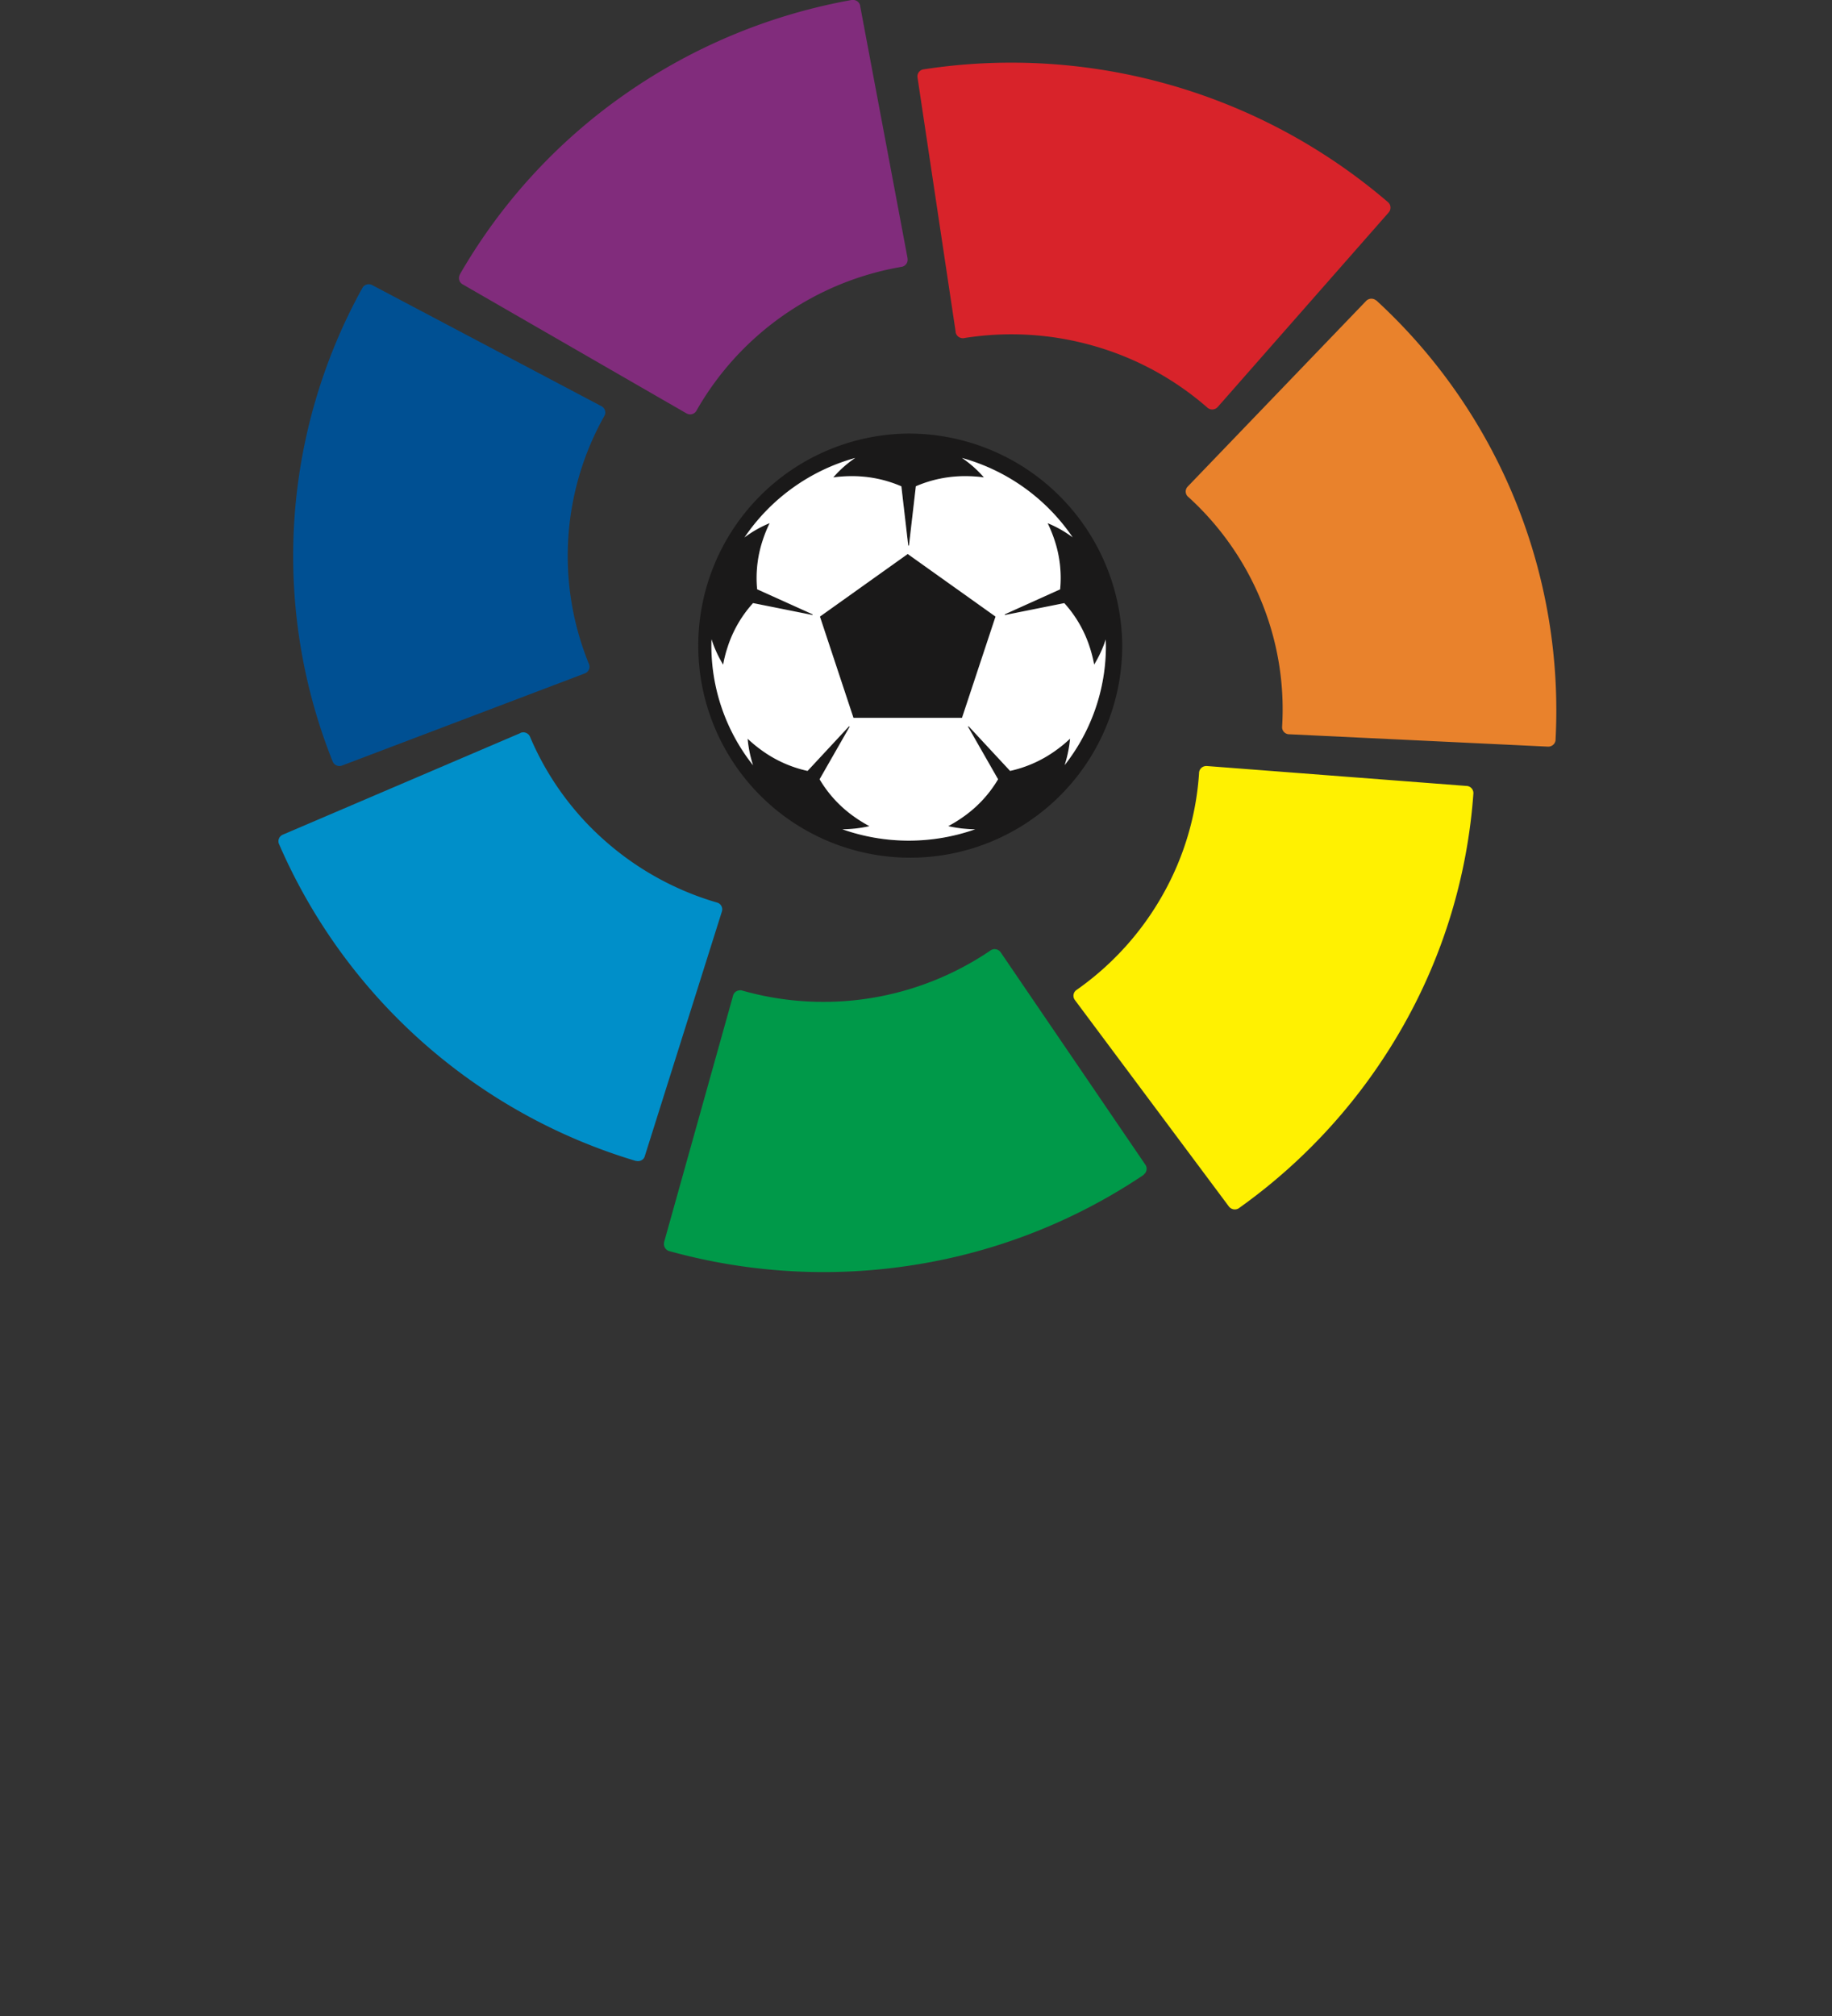 <svg xmlns="http://www.w3.org/2000/svg" width="70" height="77" viewBox="0 0 70 77" alt="LaLiga logo"><rect x="0" y="0" width="70" height="77" fill="#333333" stroke="none"/><defs><style>.llv-character,.llv-frontball{fill:#1a1919}.llv-backball,.llv-blue,.llv-darkblue,.llv-frontball,.llv-green,.llv-orange,.llv-purple,.llv-red,.llv-yellow{fill-rule:evenodd}.llv-backball{fill:#fff}.llv-purple{fill:#812c7c}.llv-darkblue{fill:#005093}.llv-blue{fill:#008fc9}.llv-green{fill:#009949}.llv-yellow{fill:#fff101}.llv-orange{fill:#e9822c}.llv-red{fill:#d8232a}</style></defs><g fill="none" fill-rule="evenodd"><path class="llv-petal llv-purple" d="M17.569 10.492a.274.274 0 00.115.372l8.537 4.92.019.01a.277.277 0 00.383-.129 11.193 11.193 0 017.841-5.476.274.274 0 00.213-.311V9.86L32.868.237V.22a.278.278 0 00-.307-.22h-.023a21.814 21.814 0 00-8.669 3.607 21.447 21.447 0 00-6.3 6.877"></path><path class="llv-petal llv-darkblue" d="M12.715 29.094a.28.28 0 00.367.141l9.253-3.51.02-.009a.273.273 0 00.139-.378 10.913 10.913 0 01.606-9.465.287.287 0 00.028-.1.275.275 0 00-.141-.255l-.017-.009-8.738-4.614-.015-.007a.279.279 0 00-.363.098c0 .007-.008.014-.012.021a21.15 21.15 0 00-1.128 18.086"></path><path class="llv-petal llv-blue" d="M24.308 44.34a.28.28 0 00.273-.078.273.273 0 00.061-.118l2.937-9.317.006-.02a.269.269 0 00-.166-.328 11.181 11.181 0 01-4.313-2.374 11.013 11.013 0 01-2.861-3.98.278.278 0 00-.352-.134l-.013.01-9.06 3.873-.016.007a.273.273 0 00-.15.341l.01.022a21.6 21.6 0 0013.64 12.1"></path><path class="llv-petal llv-green" d="M43.7 44.861a.272.272 0 00.058-.384l-5.516-8.094-.013-.018a.278.278 0 00-.401-.05 11.356 11.356 0 01-9.489 1.513.3.3 0 00-.106 0 .277.277 0 00-.221.191l-.005.02-2.631 9.4v.015c-.01.04-.01.08 0 .12.02.096.089.175.182.207l.023.006a22.065 22.065 0 009.407.517 21.786 21.786 0 008.719-3.436"></path><path class="llv-petal llv-yellow" d="M56.298 30.3a.274.274 0 00-.271-.282l-9.9-.759h-.022a.274.274 0 00-.29.28 10.885 10.885 0 01-1.387 4.636 11.073 11.073 0 01-3.307 3.645.268.268 0 00-.054.369l.011.016 5.87 7.867.01.013a.285.285 0 00.372.066l.019-.014a21.583 21.583 0 006.267-6.955 21.037 21.037 0 002.682-8.882"></path><path class="llv-petal llv-orange" d="M52.582 11.476a.28.28 0 00-.392.028l-6.8 7.072-.015.016a.269.269 0 00.038.396 11.013 11.013 0 012.781 3.974 10.861 10.861 0 01.794 4.813c0 .034.007.068.019.1.04.097.132.163.237.17h.02l9.872.472h.017a.263.263 0 00.118-.023.275.275 0 00.166-.219v-.024a21.265 21.265 0 00-6.852-16.78"></path><path class="llv-petal llv-red" d="M35.28 2.65a.272.272 0 00-.22.323l1.455 9.7v.02c.02.104.098.187.2.214a.27.27 0 00.147.002 11.413 11.413 0 014.922.3 11.292 11.292 0 014.362 2.371.281.281 0 00.379-.031l.013-.014 6.517-7.413.011-.014A.261.261 0 0053.121 8a.273.273 0 00-.073-.266l-.018-.016A22.1 22.1 0 0035.282 2.65"></path><path class="llv-ball llv-frontball" d="M34.68 16.56a8.158 8.158 0 018.2 8.1 8.1 8.1 0 11-8.2-8.1zm6 12.661a7.351 7.351 0 001.576-4.566c0-.079-.006-.158-.006-.236-.11.337-.258.66-.443.962a4.842 4.842 0 00-.169-.665 4.582 4.582 0 00-.972-1.683l-2.267.454-.009-.025 2.117-.955a4.557 4.557 0 00-.218-1.892 5.109 5.109 0 00-.259-.636c.34.14.661.322.956.541a7.547 7.547 0 00-4.23-3.032c.31.21.593.46.838.743a5.187 5.187 0 00-.694-.047 4.719 4.719 0 00-1.906.386l-.263 2.266h-.027l-.263-2.264a4.722 4.722 0 00-1.909-.388c-.231 0-.463.016-.692.047.245-.284.528-.535.84-.744a7.547 7.547 0 00-4.233 3.037c.296-.221.619-.405.961-.545a4.877 4.877 0 00-.259.636 4.567 4.567 0 00-.219 1.89l2.12.956-.008.025-2.268-.454a4.591 4.591 0 00-.974 1.686c-.072.218-.129.44-.169.665a4.461 4.461 0 01-.445-.969c-.006.08-.006.161-.006.243 0 1.66.562 3.27 1.593 4.57a4.607 4.607 0 01-.206-1.016c.167.16.345.307.532.441a4.7 4.7 0 001.758.79l1.587-1.707.022.016-1.15 2.01c.333.564.782 1.05 1.317 1.427.188.135.384.256.588.364-.34.077-.687.117-1.035.12a7.637 7.637 0 005.077 0 4.847 4.847 0 01-1.032-.12c.204-.109.401-.23.589-.365a4.627 4.627 0 001.316-1.427l-1.149-2.009.022-.016 1.586 1.707a4.706 4.706 0 001.758-.79c.188-.135.366-.283.533-.442-.031.344-.1.683-.206 1.011zm-9.355-5.67l3.354-2.39 3.355 2.39-1.281 3.866h-4.147l-1.281-3.867z"></path><path class="llv-ball llv-backball" d="M40.68 29.224c.106-.328.175-.667.206-1.01a5.049 5.049 0 01-.533.44 4.706 4.706 0 01-1.758.791l-1.586-1.707-.022.016 1.149 2.01a4.627 4.627 0 01-1.316 1.426 5.107 5.107 0 01-.589.364c.339.077.685.117 1.032.12a7.637 7.637 0 01-5.077 0 4.823 4.823 0 001.035-.119c-.204-.108-.4-.23-.588-.364a4.633 4.633 0 01-1.317-1.427l1.15-2.01-.022-.016-1.587 1.707a4.7 4.7 0 01-1.758-.79 4.979 4.979 0 01-.532-.44c.03.344.1.685.206 1.014a7.356 7.356 0 01-1.587-4.812c.11.34.258.665.445.97.04-.226.097-.449.169-.666.2-.625.533-1.2.974-1.686l2.268.454.008-.025-2.12-.956a4.567 4.567 0 01.219-1.89c.071-.218.158-.43.259-.636-.342.14-.665.323-.961.545a7.547 7.547 0 014.233-3.037c-.312.21-.595.46-.84.744.23-.031.46-.047.692-.047a4.722 4.722 0 011.909.388l.263 2.264h.027l.263-2.266a4.719 4.719 0 011.906-.386c.232 0 .464.016.694.047a4.252 4.252 0 00-.838-.743 7.547 7.547 0 014.23 3.032 4.427 4.427 0 00-.956-.54c.1.205.187.418.259.635.205.608.28 1.253.218 1.892l-2.117.955.009.025 2.267-.454c.44.485.772 1.06.972 1.683.072.218.128.44.169.665.185-.302.334-.625.443-.962 0 .078.006.157.006.236a7.351 7.351 0 01-1.576 4.566zm-9.35-5.674l1.281 3.867h4.147l1.281-3.867-3.355-2.39-3.354 2.39z"></path></g></svg>